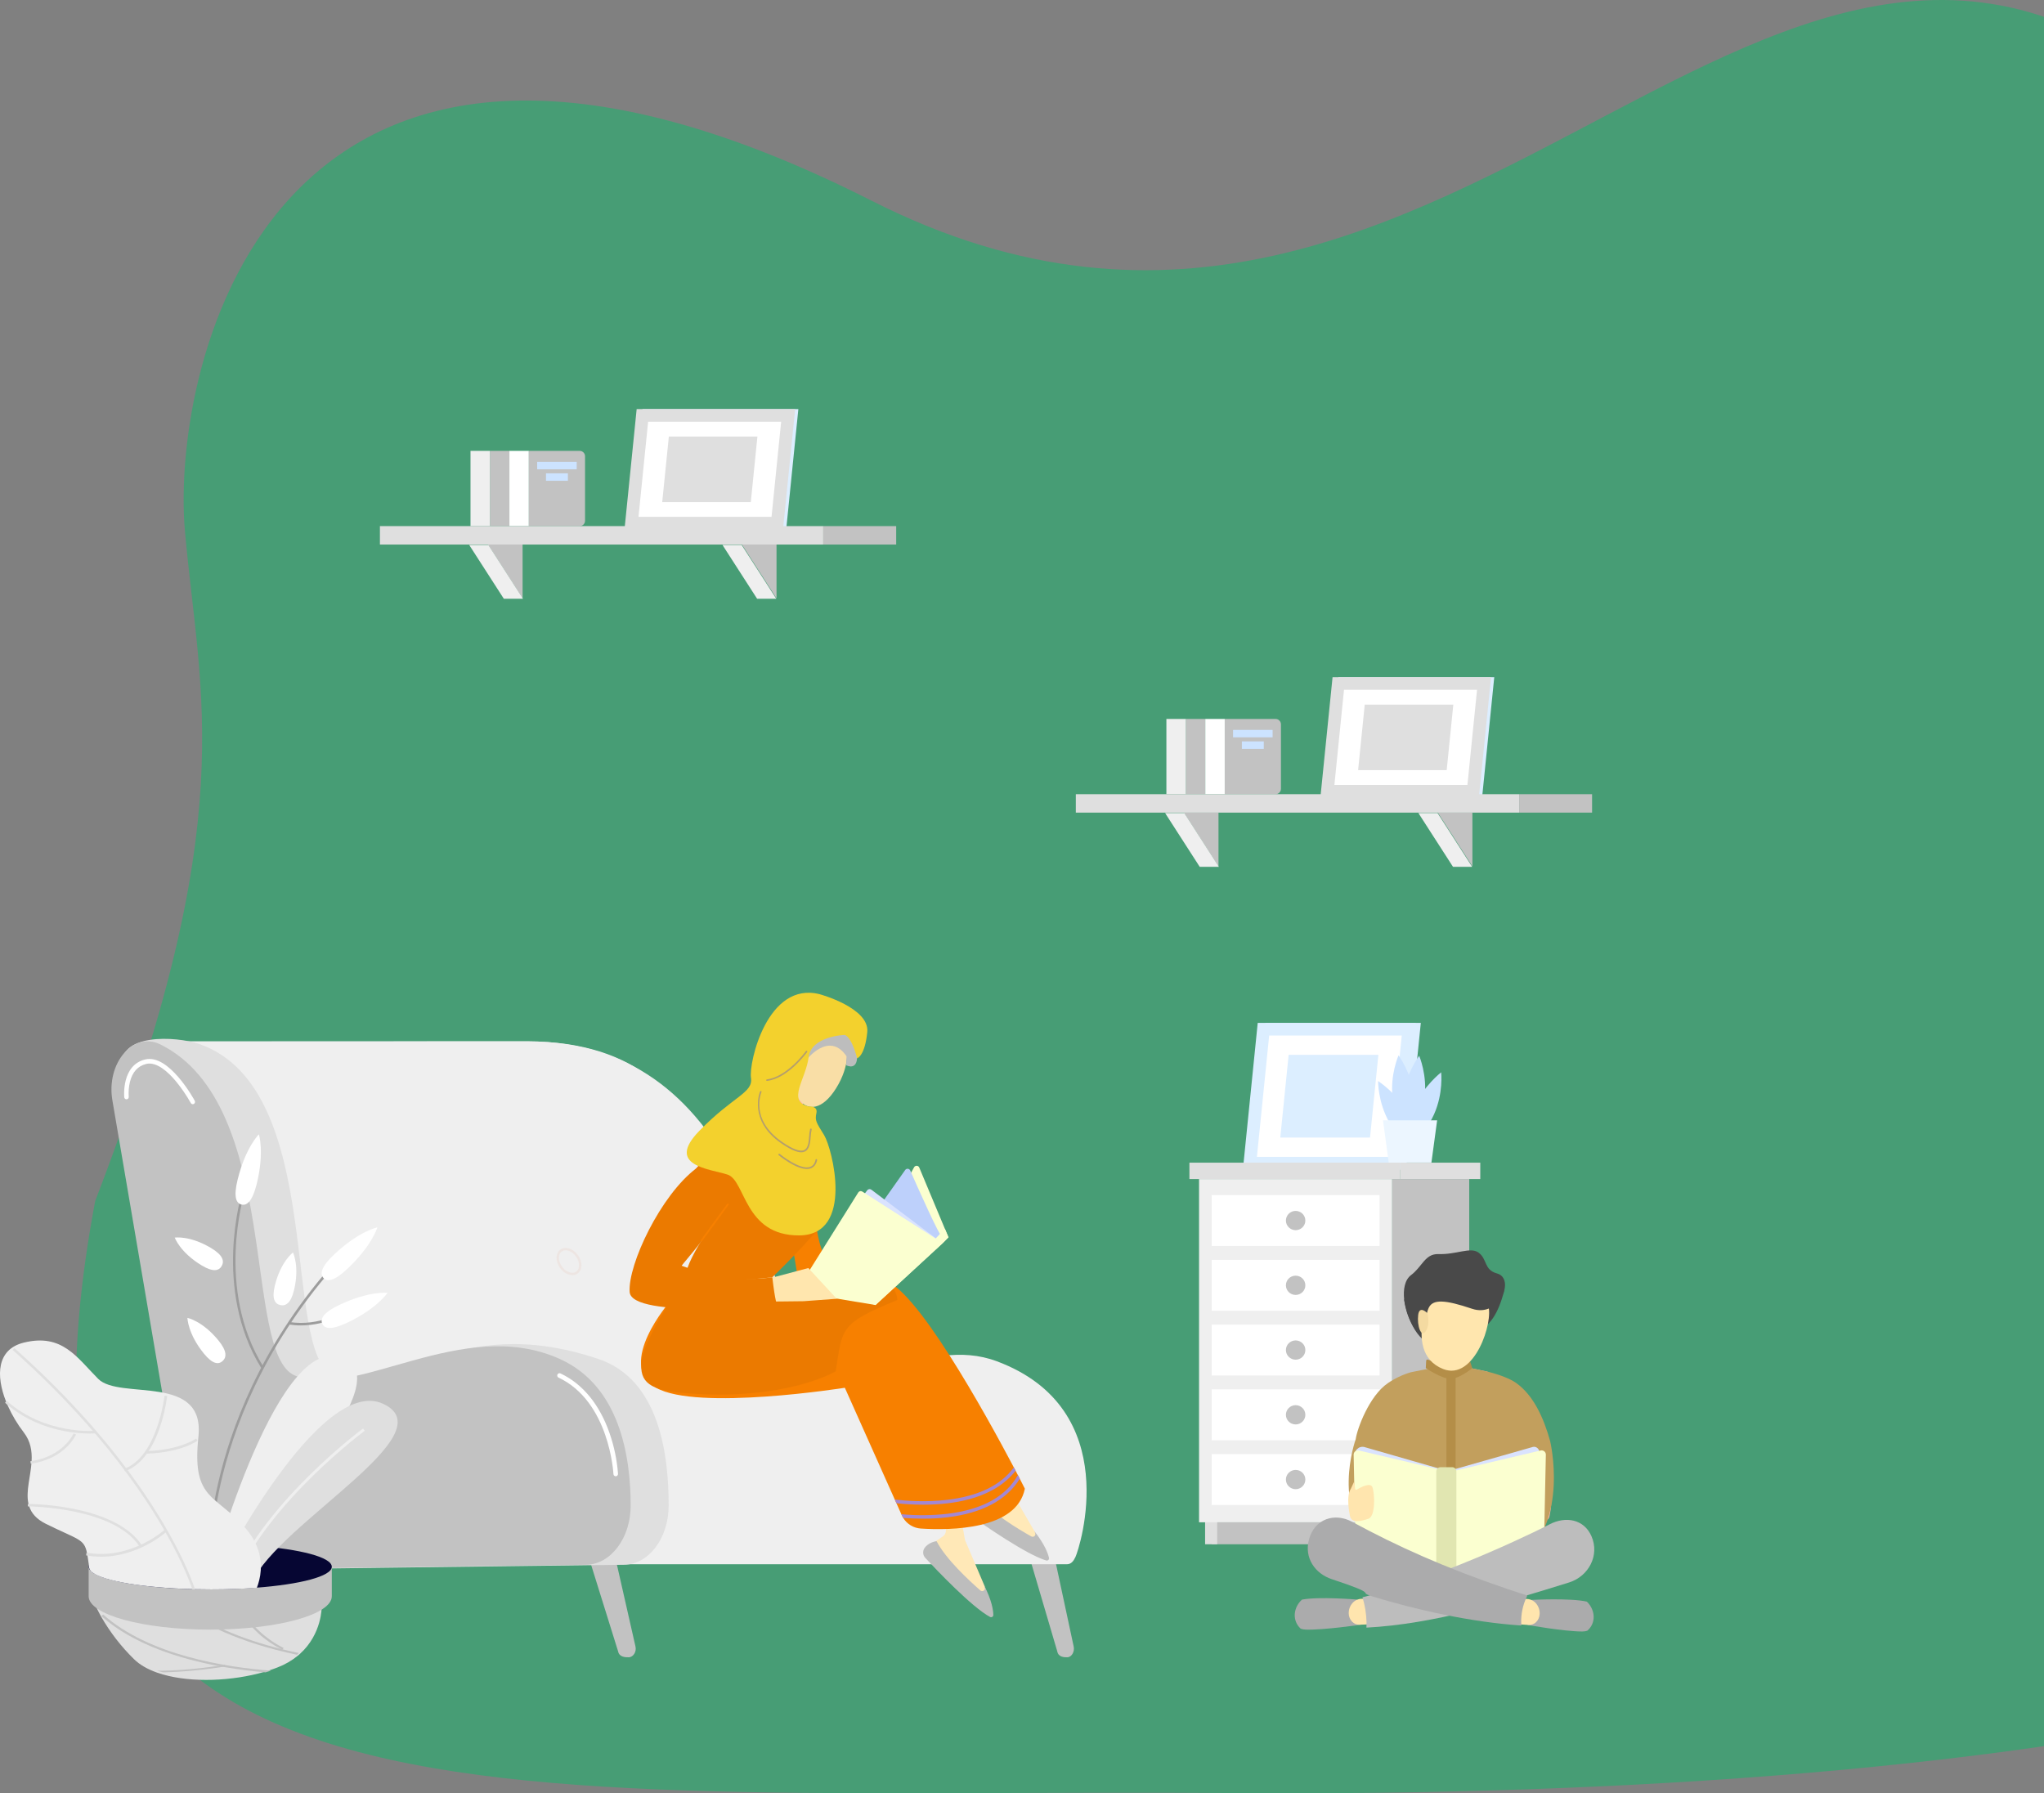 <svg width="807" height="708" viewBox="0 0 807 708" fill="none" xmlns="http://www.w3.org/2000/svg">
<rect x="0" y="0" width="807" height="708" fill="#808080" stroke="none"/>
<path d="M880.172 56.645C949.065 128.414 1112.49 65.238 1109.97 197.564C1107.02 352.507 999.601 418.672 1075.69 527.574C1105.27 664.656 794.221 710.216 488.481 707.918C182.741 705.619 -11.551 735.947 37.578 474.179C95.71 323.268 78.8 275.287 73.017 209.685C67.234 144.082 107.444 -40.703 344.233 79.305C581.022 199.314 705.711 -125.103 880.172 56.645Z" fill="#479D75"/>
<path d="M248.205 654.315C250.048 654.296 251.371 652.11 250.907 650.108L243.304 616.598H233L244.034 651.981C244.475 654.315 247.037 654.327 248.205 654.315Z" fill="#C2C2C2"/>
<path d="M421.358 654.315C423.099 654.296 424.348 652.11 423.913 650.108L416.731 616.598H407L417.423 651.981C417.842 654.315 420.256 654.327 421.358 654.315Z" fill="#C2C2C2"/>
<path d="M83.64 654.315C81.899 654.296 80.65 652.11 81.088 650.108L88.267 616.598H98L87.578 651.981C87.165 654.315 84.745 654.327 83.64 654.315Z" fill="#436E8E"/>
<path d="M57 411.177L66.324 550.475L70.997 564.621C70.997 564.621 211.389 617.591 215.098 617.591H421.172C422.963 617.591 423.857 616.285 424.601 614.733C426.191 611.401 444.215 556.318 393.544 537.439C365.211 526.877 337.981 553.195 306.403 543.071C301.867 541.61 298.718 537.859 296.361 532.489C282.297 500.531 296.042 411.445 208.332 411.136L57 411.177Z" fill="#EFEFEF"/>
<path d="M68.829 411.186L67 550.252L102.329 562.007L212.154 545.761C212.154 545.761 215.915 545.487 319 545.446C304.98 513.537 295.989 411.444 208.547 411.136L68.829 411.186Z" fill="#EFEFEF"/>
<g opacity="0.3">
<path opacity="0.3" d="M225.285 503.408C223.752 503.165 222.193 502.125 221.114 500.633C219.228 498.019 219.276 494.751 221.225 493.342C221.627 493.062 222.081 492.865 222.561 492.763C223.041 492.661 223.536 492.655 224.018 492.747C225.548 492.994 227.107 494.034 228.186 495.526C230.09 498.14 230.024 501.408 228.078 502.817C227.705 503.085 227.282 503.274 226.834 503.374C226.325 503.485 225.798 503.497 225.285 503.408ZM221.793 494.125C220.276 495.222 220.324 497.887 221.901 500.068C222.831 501.357 224.155 502.248 225.434 502.454C225.79 502.525 226.156 502.524 226.511 502.452C226.867 502.379 227.204 502.237 227.503 502.034C229.018 500.937 228.97 498.272 227.396 496.091C226.462 494.802 225.142 493.911 223.86 493.705C223.469 493.636 223.069 493.644 222.682 493.727C222.363 493.8 222.062 493.935 221.796 494.125H221.793Z" fill="#E08B65"/>
</g>
<path d="M48.203 422.402L88.47 603.75C90.059 613.076 96.302 619.667 103.467 619.575L246.425 617.784C256.133 617.664 263.997 607.252 264 594.415C264 574.402 260.399 544.644 236.231 536.531C178.255 517.064 155.264 553.123 131.544 542.983C110.708 534.074 129.319 429.608 78.569 412.154C69.754 409.122 45.545 407.543 48.203 422.402Z" fill="#DFDFDF"/>
<path d="M44.406 434.637L73.258 603.767C74.849 613.083 81.1 619.667 88.273 619.575L231.401 617.786C241.123 617.666 248.994 607.265 249 594.441C249 574.449 244.411 547.17 221.198 536.618C182.712 519.118 140.131 553.193 116.387 543.063C95.522 534.163 111.416 436.265 63.348 412.37C52.613 407.039 41.748 419.809 44.406 434.637Z" fill="#C2C2C2"/>
<path d="M243.099 582.851H243.14C243.258 582.845 243.374 582.817 243.482 582.766C243.589 582.715 243.685 582.643 243.765 582.554C243.845 582.465 243.906 582.362 243.947 582.249C243.987 582.136 244.005 582.016 243.999 581.896C243.595 576.432 242.479 571.047 240.678 565.881C236.748 554.535 230.04 546.357 221.281 542.241C221.174 542.19 221.058 542.161 220.94 542.156C220.821 542.151 220.703 542.17 220.592 542.211C220.481 542.252 220.379 542.315 220.292 542.396C220.204 542.477 220.134 542.575 220.084 542.684C220.034 542.793 220.006 542.91 220.001 543.03C219.996 543.15 220.014 543.27 220.055 543.382C220.095 543.495 220.157 543.599 220.238 543.687C220.318 543.775 220.414 543.847 220.521 543.897C240.637 553.36 242.185 581.696 242.198 581.98C242.209 582.215 242.308 582.437 242.476 582.599C242.644 582.761 242.867 582.851 243.099 582.851Z" fill="white"/>
<path d="M76.11 435.95C76.261 435.949 76.41 435.909 76.542 435.834C76.645 435.775 76.735 435.697 76.808 435.603C76.88 435.509 76.934 435.401 76.966 435.286C76.998 435.171 77.008 435.05 76.994 434.931C76.98 434.812 76.944 434.697 76.887 434.592C76.476 433.832 66.702 416.035 57.338 418.279C47.86 420.543 49.039 433.088 49.054 433.215C49.079 433.455 49.196 433.676 49.38 433.828C49.564 433.98 49.799 434.051 50.034 434.026C50.269 434.001 50.484 433.881 50.633 433.693C50.782 433.505 50.852 433.264 50.827 433.024C50.686 431.041 50.849 429.048 51.31 427.116C52.286 423.236 54.45 420.85 57.745 420.058C61.852 419.071 66.373 423.223 69.434 426.883C71.641 429.565 73.613 432.441 75.326 435.478C75.403 435.621 75.517 435.741 75.655 435.824C75.792 435.907 75.95 435.951 76.11 435.95Z" fill="white"/>
<path d="M38 634.474C38 634.474 38.569 635.823 39.81 638.053C39.848 638.114 39.882 638.177 39.912 638.242C43.444 644.413 47.808 650.063 52.88 655.031C55.148 657.268 58.219 659.012 61.827 660.307L61.9 660.335C62.672 660.607 63.466 660.866 64.282 661.096C75.897 664.442 91.841 663.723 104.361 660.086L106.514 659.418C107.588 659.064 108.626 658.693 109.633 658.297C112.547 657.182 115.264 655.603 117.678 653.618C117.951 653.388 118.215 653.158 118.472 652.925C127.155 645.074 127 634.465 127 634.465L38 634.474Z" fill="#DFDFDF"/>
<path d="M35 618.466V630.224C35 637.502 56.486 643.398 83 643.398C109.514 643.398 131 637.502 131 630.224V618.466C131 614.772 118.625 611.606 101.078 610.298C95.499 609.877 89.399 609.65 83.006 609.65C56.47 609.644 35 613.59 35 618.466Z" fill="#C2C2C2"/>
<path d="M35 618.58C35 619.301 35.451 619.996 36.307 620.662C41.343 624.596 60.329 627.517 83 627.517C89.358 627.517 95.415 627.287 100.956 626.861C118.572 625.55 131 622.33 131 618.577C131 614.823 118.623 611.63 101.074 610.306C95.494 609.88 89.393 609.65 83 609.65C56.472 609.647 35 613.643 35 618.58Z" fill="#060633"/>
<path d="M79.589 499.581C84.225 502.381 86.467 501.699 87.532 499.829C88.598 497.959 88.083 495.605 83.45 492.805C75.008 487.701 69 488.621 69 488.621C69 488.621 71.025 494.401 79.589 499.581Z" fill="white"/>
<path d="M80.519 534.428C84.007 538.688 86.306 538.791 87.888 537.353C89.47 535.916 89.72 533.487 86.249 529.227C79.907 521.468 74 520.319 74 520.319C74 520.319 74.098 526.557 80.519 534.428Z" fill="white"/>
<path d="M82.146 624.539L83.153 624.451C83.153 624.296 81.883 608.649 87.118 585.727C91.963 564.58 103.509 532.736 131 501.132L130.237 500.467C102.597 532.245 90.991 564.274 86.127 585.56C80.85 608.611 82.134 624.381 82.146 624.539Z" fill="#9C9C9C"/>
<path d="M103.177 540.17L104 539.627C84.881 508.804 96.403 471.381 96.519 471.004L95.598 470.69C95.472 471.07 83.803 508.939 103.177 540.17Z" fill="#9C9C9C"/>
<path d="M118.802 523.296C129.111 523.296 136.901 518.226 137 518.167L136.432 517.341C136.333 517.406 126.349 523.89 114.163 521.933L114 522.917C115.587 523.17 117.193 523.297 118.802 523.296Z" fill="#9C9C9C"/>
<path d="M84.102 601.71C104.838 599.388 121.64 589.423 134.047 572.095C134.34 571.655 134.658 571.232 135 570.828C134.97 570.851 134.935 570.868 134.898 570.877L134.581 569.947C134.298 570.04 134.12 570.279 133.222 571.534C120.989 588.62 104.425 598.443 84 600.733L84.102 601.71Z" fill="#2F1A31"/>
<path d="M113.865 590.791L114.814 590.526C111.326 577.239 119.913 557.664 120 557.468L119.106 557.044C117.501 560.828 116.169 564.727 115.12 568.711C113.519 574.835 111.988 583.636 113.865 590.791Z" fill="#2F1A31"/>
<path d="M132.064 495.152C126.732 500.135 126.279 502.921 127.677 504.529C129.074 506.137 131.797 505.955 137.126 500.968C146.835 491.887 149 484.586 149 484.586C149 484.586 141.915 485.927 132.064 495.152Z" fill="white"/>
<path d="M134.05 515.163C127.609 518.211 126.388 520.691 127.241 522.634C128.094 524.578 130.7 525.246 137.141 522.201C148.872 516.65 153 510.448 153 510.448C153 510.448 145.953 509.533 134.05 515.163Z" fill="white"/>
<path d="M116.583 554.508C114.065 559.376 114.869 561.615 116.782 562.606C118.696 563.598 120.995 562.929 123.513 558.084C128.091 549.214 126.845 543.148 126.845 543.148C126.845 543.148 121.233 545.506 116.583 554.508Z" fill="#2F1A31"/>
<path d="M108.487 507.665C107.234 512.855 108.559 514.784 110.655 515.259C112.752 515.733 114.826 514.58 116.079 509.39C118.369 499.94 115.667 494.512 115.667 494.512C115.667 494.512 110.803 498.081 108.487 507.665Z" fill="white"/>
<path d="M100.059 585.222C100.364 590.431 102.223 591.889 104.408 591.778C106.593 591.667 108.269 590.024 107.964 584.816C107.406 575.324 103.186 570.94 103.186 570.94C103.186 570.94 99.494 575.592 100.059 585.222Z" fill="#2F1A31"/>
<path d="M129.699 570.543C126.243 574.574 126.54 576.834 128.176 578.143C129.812 579.452 132.167 579.313 135.622 575.281C141.919 567.937 142 562.007 142 562.007C142 562.007 136.086 563.09 129.699 570.543Z" fill="#2F1A31"/>
<path d="M93.824 465.706C92.111 472.639 93.286 475.092 95.362 475.576C97.439 476.059 99.633 474.388 101.346 467.47C104.468 454.841 102.212 447.861 102.212 447.861C102.212 447.861 96.995 452.893 93.824 465.706Z" fill="white"/>
<path d="M82 625.856C82 625.856 108.104 527.537 134.271 535.687C160.437 543.838 102.316 597.658 95.618 626.524L82 625.856Z" fill="#EFEFEF"/>
<path d="M86 621.448C86 621.448 126.236 542.48 151.347 554.275C176.457 566.069 110.421 601.176 99.582 624.539L86 621.448Z" fill="#DFDFDF"/>
<path d="M93.031 623.546C106.939 592.367 143.631 565.171 144 564.893L143.332 563.992C142.96 564.264 106.033 591.636 92 623.091L93.031 623.546Z" fill="#EFEFEF"/>
<path d="M2.369 553.307C2.599 553.87 2.835 554.434 3.087 555.001C4.764 558.749 6.88 562.286 9.388 565.539C12.116 569.081 12.681 572.932 12.48 576.812C12.48 576.92 12.48 577.028 12.464 577.13C12.103 582.902 10.144 588.719 11.22 593.627C11.299 593.975 11.389 594.319 11.5 594.656C12.362 597.357 14.305 599.753 18.172 601.664C31.125 608.035 33.193 607.532 34.347 613.131C34.418 613.45 34.481 613.819 34.548 614.199C34.727 615.266 34.899 616.527 35.113 618.047C35.07 618.6 35.179 619.154 35.429 619.65C35.678 620.146 36.059 620.564 36.53 620.859C41.028 624.252 56.611 626.88 76.012 627.415L77.081 627.443C79.142 627.494 81.251 627.517 83.392 627.517C89.773 627.517 95.851 627.297 101.412 626.88C102.797 623.293 104.101 617.381 101.53 610.797C100.439 608.072 98.885 605.555 96.936 603.359C85.338 590.006 76.019 592.35 78.198 568.724C78.221 568.461 78.247 568.19 78.274 567.912C78.297 567.692 78.319 567.466 78.341 567.24C81.044 542.015 47.243 552.905 38.779 544.404C30.315 535.902 24.578 526.342 9.372 530.088C-1.313 532.732 -1.651 543.113 2.369 553.307Z" fill="#EFEFEF"/>
<path d="M5 532.998C16.334 543.024 26.995 553.79 36.915 565.227L37.756 566.212C50.515 581.131 59.299 594.36 65.223 604.738C65.398 605.057 65.563 605.344 65.732 605.637C72.136 617.014 75.037 624.826 75.936 627.488L77 627.517C75.79 623.831 69.28 605.835 50.632 580.729C50.429 580.445 50.216 580.165 49.997 579.881C39.424 565.769 25.049 549.466 5.664 532.23L5 532.998Z" fill="#DFDFDF"/>
<path d="M58.035 573.918C71.712 573.421 77.751 568.959 78 568.77L77.399 567.962C77.339 568.006 71.325 572.424 58 572.908L58.035 573.918Z" fill="#DFDFDF"/>
<path d="M49.371 580.866C55.086 578.819 59.775 573.022 62.929 564.105C64.392 559.907 65.42 555.583 66 551.196L64.952 551.089C64.925 551.331 62.14 575.204 49 579.915L49.371 580.866Z" fill="#DFDFDF"/>
<path d="M35.428 565.977C37.018 565.977 37.971 565.892 38 565.889L37.898 564.889C37.701 564.908 18.04 566.686 2.671 553.074L2 553.826C14.384 564.795 29.489 565.977 35.428 565.977Z" fill="#DFDFDF"/>
<path d="M12.146 577.888C19.238 576.911 23.708 573.834 26.211 571.438C28.93 568.818 29.958 566.447 30 566.349L29.044 565.977C29.005 566.066 24.985 575.13 12 576.924L12.146 577.888Z" fill="#DFDFDF"/>
<path d="M39.936 614.613C54.972 614.613 65.876 604.636 66 604.52L65.339 603.695C65.206 603.821 51.701 616.159 34.165 613.01L34 614.083C35.962 614.436 37.947 614.614 39.936 614.613Z" fill="#DFDFDF"/>
<path d="M55.134 610.643L56 610.122C52.974 605.448 45.914 599.169 29.476 595.799C23.398 594.572 17.212 593.893 11 593.769V594.746C11.337 594.746 44.971 594.948 55.134 610.643Z" fill="#DFDFDF"/>
<path d="M104.831 660.271C100.25 659.877 94.933 659.257 89.263 658.297C88.498 658.17 87.727 658.035 86.953 657.896C70.999 654.967 52.717 649.269 40.172 638.179C40.112 638.132 40.054 638.081 40 638.027L40.06 637.979L40.739 637.442C58.897 653.626 89.444 658.28 107 659.599L104.831 660.271Z" fill="#C2C2C2"/>
<path d="M64.451 660.272C64.527 660.272 64.603 660.272 64.682 660.272C72.856 660.036 80.99 659.252 89 657.931L88.781 657.294C88.078 657.405 87.386 657.513 86.705 657.616C76.713 659.114 68.453 659.62 62 659.648L64.451 660.272Z" fill="#C2C2C2"/>
<path d="M71 634.465C79.523 640.795 93.909 648.406 117.215 653.323C117.485 653.097 117.746 652.87 118 652.641C115.789 652.179 113.659 651.696 111.611 651.19C110.585 650.939 109.571 650.677 108.586 650.416C91.254 645.81 79.828 639.719 72.497 634.465H71Z" fill="#C2C2C2"/>
<path d="M95.113 634.465C97.885 639.709 102.905 646.024 111.932 650.636L112 650.672L111.434 651.338C110.52 650.87 109.643 650.386 108.804 649.887C102.427 646.157 97.296 640.812 94 634.465H95.113Z" fill="#C2C2C2"/>
<path d="M408.488 604.674C408.394 604.637 357.745 516.614 350.911 508.332C350.344 507.647 349.613 507.115 348.785 506.784C347.957 506.453 347.058 506.335 346.172 506.439L332.038 508.113L315.436 543.767L343.099 527.776C340.361 546.57 375.898 574.486 388.084 584.685C388.38 584.929 388.622 585.231 388.795 585.572C388.968 585.914 389.068 586.286 389.09 586.668C389.111 587.049 389.052 587.43 388.918 587.788C388.784 588.146 388.576 588.473 388.309 588.747L383.444 593.804C391.432 601.838 400.631 607.001 411.054 609.389L408.488 604.674Z" fill="url(#paint0_linear)"/>
<path d="M386.255 591.058C386.255 591.058 383.149 592.054 382.097 594.799C381.87 595.449 381.864 596.154 382.079 596.808C382.294 597.461 382.719 598.027 383.288 598.418C388.403 602.074 405.271 613.796 413.054 616.095C413.201 616.137 413.357 616.14 413.505 616.104C413.653 616.068 413.79 615.995 413.901 615.891C414.012 615.787 414.094 615.656 414.139 615.511C414.183 615.366 414.189 615.211 414.155 615.064C413.746 613.268 412.465 609.686 408.299 604.438L408.676 605.189C408.779 605.395 408.814 605.628 408.774 605.854C408.734 606.081 408.622 606.288 408.454 606.447C408.286 606.605 408.072 606.706 407.842 606.734C407.612 606.762 407.38 606.716 407.178 606.603C401.973 603.687 391.366 597.301 386.255 591.058Z" fill="url(#paint1_linear)"/>
<path d="M388.764 626.278C388.678 626.225 381.078 608.057 380.988 608C374.032 565.904 357.025 529.851 352.012 520.363C351.596 519.58 350.989 518.912 350.247 518.423C349.504 517.933 348.648 517.636 347.76 517.56L333.576 516.342L310.046 547.926L340.398 537.821C333.883 555.692 362.995 590.161 372.853 602.586C373.09 602.884 373.262 603.228 373.36 603.595C373.458 603.962 373.479 604.346 373.422 604.721C373.364 605.097 373.23 605.457 373.028 605.779C372.825 606.101 372.558 606.379 372.243 606.595L366.449 610.567C372.632 620.043 380.608 626.948 390.306 631.376L388.764 626.278Z" fill="url(#paint2_linear)"/>
<path d="M369.768 608.479C369.768 608.479 366.523 608.829 364.935 611.323C364.576 611.911 364.422 612.6 364.496 613.284C364.57 613.968 364.868 614.608 365.344 615.108C369.612 619.694 383.734 634.58 390.891 638.394C391.027 638.465 391.178 638.499 391.331 638.494C391.483 638.489 391.632 638.445 391.762 638.365C391.892 638.285 391.999 638.174 392.073 638.041C392.146 637.908 392.183 637.758 392.18 637.606C392.152 635.771 391.62 632.001 388.612 626.026L388.825 626.839C388.883 627.061 388.869 627.295 388.783 627.508C388.698 627.721 388.546 627.902 388.35 628.023C388.154 628.145 387.924 628.201 387.694 628.184C387.463 628.166 387.245 628.077 387.069 627.927C382.584 624.004 373.5 615.62 369.768 608.479Z" fill="url(#paint3_linear)"/>
<path d="M404.625 587.76C401.38 604.085 375.112 604.231 363.568 603.492C362.149 603.397 360.774 602.966 359.559 602.232C358.344 601.499 357.324 600.486 356.587 599.28C356.387 598.963 356.212 598.631 356.063 598.288L355.858 597.83L353.927 593.504L353.272 592.041L333.56 547.91C333.56 547.91 275.177 557.171 259.05 547.91C242.922 538.649 264.529 513.824 264.529 513.824C264.529 513.824 333.012 503.933 348.39 505.424C360.708 506.614 389.336 558.633 400.279 579.348L400.975 580.668C401.294 581.278 401.597 581.846 401.875 582.387L402.62 583.812C403.913 586.335 404.625 587.76 404.625 587.76Z" fill="url(#paint4_linear)"/>
<path d="M322.315 484.075C322.315 484.075 323.706 496.667 328.408 499.132C319.749 504.977 315.583 507.95 315.583 507.95L312.719 490.781L322.315 484.075Z" fill="#F78000"/>
<path d="M267.197 509.709C267.197 509.709 254.364 528.649 253.312 537.289C252.261 545.928 256.86 548.917 270.291 550.018C310.251 553.3 329.951 541.411 329.951 541.411C332.684 524.112 331.481 522.646 354.311 513.239C354.188 511.509 353.565 509.851 352.515 508.464C351.465 507.078 350.034 506.022 348.394 505.424C342.579 503.186 267.197 509.709 267.197 509.709Z" fill="#EB7A00"/>
<path d="M301.911 507.199C301.911 507.199 316.851 493.08 324.205 483.726C326.164 481.231 327.494 478.307 328.084 475.198C328.673 472.089 328.505 468.885 327.593 465.854C324.234 454.623 318.267 442.994 317.723 441.187C316.905 438.413 300.127 438.526 300.127 438.526C300.127 438.526 267.152 459.774 254.2 495.757L268.764 500.225C268.764 500.225 277.358 485.895 285.874 476.78C285.874 476.78 271.142 496.078 270.643 503.994L301.911 507.199Z" fill="#EB7A00"/>
<path d="M362.938 460.964C362.857 460.766 362.721 460.595 362.545 460.471C362.37 460.347 362.162 460.275 361.947 460.265C361.732 460.254 361.519 460.305 361.332 460.41C361.145 460.516 360.992 460.673 360.892 460.862L333.56 510.379L345.652 515.253L372.207 490.801L374.461 488.515L362.938 460.964Z" fill="url(#paint5_linear)"/>
<path d="M359.365 462.113C359.285 461.93 359.156 461.771 358.994 461.653C358.831 461.535 358.639 461.463 358.439 461.443C358.238 461.423 358.036 461.457 357.853 461.54C357.67 461.624 357.512 461.754 357.397 461.918L335.598 492.747L372.207 488.795C370.934 488.226 362.099 468.332 359.365 462.113Z" fill="#BDD0FB"/>
<path d="M344.011 469.696C343.77 469.517 343.468 469.44 343.17 469.481C342.872 469.522 342.602 469.678 342.419 469.916L338.09 475.602L370.533 489.705L344.011 469.696Z" fill="url(#paint6_linear)"/>
<path d="M340.439 470.436C340.312 470.356 340.171 470.301 340.023 470.276C339.875 470.25 339.723 470.254 339.577 470.287C339.43 470.32 339.292 470.381 339.17 470.467C339.047 470.553 338.943 470.663 338.863 470.789L315.166 508.621C315.068 508.778 315.01 508.956 314.998 509.14C314.986 509.325 315.02 509.509 315.097 509.677C315.174 509.845 315.291 509.992 315.439 510.105C315.586 510.217 315.759 510.292 315.943 510.322L345.652 515.233L372.206 490.781L340.439 470.436Z" fill="url(#paint7_linear)"/>
<path d="M369.407 488.99L373.037 485.095L374.461 488.494L372.207 490.781L369.407 488.99Z" fill="url(#paint8_linear)"/>
<path d="M330.36 512.772L319.135 500.631L306.171 504.096C306.171 504.096 291.054 506.423 282.404 504.096L273.753 501.772L254.2 495.757L251.131 504.368C250.753 505.432 250.734 506.589 251.079 507.664C251.423 508.74 252.111 509.674 253.038 510.326C254.732 511.521 256.721 512.833 257.977 513.381C260.551 514.498 317.285 513.734 317.285 513.734L330.36 512.772Z" fill="url(#paint9_linear)"/>
<path d="M402.619 583.824C397.492 592.192 387.773 597.411 374.113 599.048C370.905 599.421 367.678 599.605 364.448 599.596C361.509 599.596 358.829 599.458 356.603 599.279C356.403 598.963 356.228 598.631 356.079 598.288L355.875 597.829C361.897 598.394 367.962 598.342 373.974 597.675C387.765 596.018 397.12 590.884 401.875 582.399L402.619 583.824Z" fill="#A388D2"/>
<path d="M400.974 580.681C395.54 587.663 386.427 592.054 374.113 593.528C370.905 593.899 367.678 594.083 364.448 594.076C360.938 594.073 357.432 593.881 353.943 593.504L353.288 592.041C357.462 592.533 365.495 593.171 373.974 592.151C386.357 590.664 395.172 586.371 400.279 579.36L400.974 580.681Z" fill="#A388D2"/>
<path d="M274.956 461.232C274.956 461.232 287.466 447.474 293.727 455.838C299.988 464.201 269.067 499.705 269.067 499.705C269.067 499.705 287.371 507.073 304.923 504.266C306.024 513.832 306.801 515.233 306.801 515.233C306.801 515.233 249.29 520.887 248.594 510.07C247.898 499.254 260.821 471.821 274.956 461.232Z" fill="#EB7A00"/>
<path d="M311.634 418.546L300.372 439.326C301.117 443.863 312.649 443.993 314.408 441.284C314.581 441.002 314.7 440.691 314.76 440.366L321.496 426.483C321.783 425.126 318.046 420.565 316.815 419.915L312.338 417.551C310.615 416.641 317.805 416.552 311.634 418.546Z" fill="url(#paint10_linear)"/>
<path d="M334.419 413.668C334.419 413.668 335.692 420.691 330.131 429.619C324.569 438.547 319.037 438.148 316.217 434.956C313.398 431.763 310.038 426.471 311.569 417.567C313.099 408.664 332.5 404.716 334.419 413.668Z" fill="url(#paint11_linear)"/>
<path d="M318.304 418.534C318.304 418.534 327.307 406.8 334.219 417.031L334.1 420.565C334.1 420.565 339.268 423.408 338.29 415.167C337.312 406.926 333.789 398.083 323.628 400.894C313.467 403.705 307.513 406.901 306.363 413.891C305.213 420.882 310.983 419.757 310.983 419.757C310.983 419.757 313.185 414.919 315.845 414.59C318.505 414.261 317.543 418.087 317.543 418.087L318.304 418.534Z" fill="url(#paint12_linear)"/>
<path d="M316.234 418.221C316.234 418.221 320.899 412.214 316.643 410.967C312.387 409.72 312.551 416.853 312.833 419.497L316.234 418.221Z" fill="url(#paint13_linear)"/>
<path d="M333.56 408.607C333.56 408.607 320.277 408.944 319.237 417.474C318.198 426.004 310.533 434.696 319.237 436.849C319.237 436.849 322.982 436.467 322.331 439.46C321.68 442.454 322.278 443.14 325.4 448.205C328.523 453.271 337.46 487.605 315.579 487.755C293.698 487.905 294.414 466.041 287.228 463.738C280.043 461.435 262.651 460.285 276.102 446.479C289.553 432.673 297.43 431.52 296.501 425.537C295.572 419.554 302.996 387.181 323.706 392.551C323.706 392.551 343.349 397.921 342.411 407.47C341.474 417.019 338.409 417.827 338.409 417.827C338.409 417.827 336.461 409.716 333.56 408.607Z" fill="#F3D12D"/>
<g opacity="0.7">
<g style="mix-blend-mode:soft-light" opacity="0.7">
<path style="mix-blend-mode:soft-light" opacity="0.7" d="M316.377 454.948C314.507 454.948 311.875 453.754 308.381 451.341C295.331 442.324 300.029 431.032 300.078 430.935C300.11 430.859 300.171 430.799 300.248 430.768C300.325 430.737 300.41 430.737 300.487 430.768C300.562 430.801 300.622 430.862 300.654 430.937C300.686 431.013 300.688 431.098 300.659 431.174C300.467 431.617 296.129 442.092 308.733 450.805C312.952 453.721 315.902 454.818 317.506 454.054C319.11 453.291 319.282 450.805 319.454 448.604C319.492 447.669 319.619 446.74 319.835 445.829C319.843 445.785 319.861 445.744 319.886 445.707C319.912 445.67 319.945 445.639 319.983 445.616C320.022 445.592 320.065 445.577 320.109 445.571C320.154 445.565 320.2 445.569 320.243 445.581C320.286 445.594 320.326 445.615 320.361 445.644C320.395 445.673 320.423 445.708 320.443 445.749C320.463 445.789 320.474 445.833 320.475 445.877C320.477 445.922 320.469 445.967 320.453 446.008C320.254 446.878 320.134 447.765 320.097 448.656C319.908 451.032 319.687 453.73 317.781 454.631C317.343 454.84 316.863 454.948 316.377 454.948Z" fill="url(#paint14_linear)"/>
</g>
<g style="mix-blend-mode:soft-light" opacity="0.7">
<path style="mix-blend-mode:soft-light" opacity="0.7" d="M302.844 426.775C302.759 426.781 302.676 426.753 302.612 426.697C302.549 426.641 302.51 426.563 302.504 426.479C302.499 426.395 302.527 426.312 302.583 426.249C302.639 426.186 302.719 426.147 302.803 426.142C310.91 425.098 318.104 415.082 318.177 414.98C318.228 414.912 318.303 414.865 318.387 414.851C318.471 414.836 318.557 414.855 318.628 414.903C318.69 414.954 318.73 415.027 318.742 415.106C318.753 415.186 318.734 415.267 318.689 415.333C318.386 415.74 311.258 425.679 302.869 426.759L302.844 426.775Z" fill="url(#paint15_linear)"/>
</g>
<g style="mix-blend-mode:soft-light" opacity="0.7">
<path style="mix-blend-mode:soft-light" opacity="0.7" d="M318.574 461.54C314.073 461.54 307.73 456.329 307.431 456.081C307.399 456.055 307.371 456.022 307.352 455.986C307.332 455.949 307.32 455.908 307.316 455.866C307.312 455.825 307.317 455.783 307.329 455.743C307.342 455.703 307.363 455.666 307.39 455.634C307.417 455.602 307.45 455.575 307.487 455.556C307.524 455.536 307.564 455.523 307.606 455.519C307.648 455.515 307.69 455.519 307.73 455.531C307.771 455.543 307.808 455.563 307.841 455.59C307.922 455.655 315.783 462.089 319.835 460.708C320.952 460.326 321.66 459.388 321.999 457.84C322.023 457.763 322.075 457.697 322.145 457.656C322.214 457.615 322.297 457.601 322.377 457.618C322.456 457.635 322.527 457.681 322.573 457.747C322.62 457.813 322.64 457.894 322.63 457.974C322.245 459.737 321.373 460.858 320.043 461.313C319.57 461.468 319.073 461.545 318.574 461.54Z" fill="url(#paint16_linear)"/>
</g>
</g>
<path d="M276.998 490.07C276.926 490.071 276.855 490.048 276.797 490.005C276.76 489.979 276.729 489.946 276.705 489.907C276.681 489.869 276.665 489.826 276.658 489.782C276.65 489.737 276.652 489.692 276.663 489.648C276.673 489.604 276.693 489.562 276.72 489.526L287.085 475.31C287.112 475.273 287.146 475.242 287.185 475.218C287.224 475.194 287.267 475.178 287.312 475.171C287.358 475.164 287.404 475.166 287.448 475.176C287.493 475.187 287.535 475.206 287.572 475.233C287.609 475.259 287.641 475.293 287.665 475.332C287.688 475.37 287.705 475.413 287.712 475.458C287.719 475.503 287.717 475.549 287.707 475.593C287.696 475.637 287.677 475.679 287.65 475.716L277.28 489.932C277.248 489.976 277.205 490.012 277.156 490.036C277.107 490.06 277.053 490.072 276.998 490.07Z" fill="#F78000"/>
<path fill-rule="evenodd" clip-rule="evenodd" d="M558.193 406.335L552.846 459.237H496.521L501.869 406.335H558.193Z" fill="#DCEEFF"/>
<path fill-rule="evenodd" clip-rule="evenodd" d="M558.193 406.335L552.846 459.237H496.521L501.869 406.335H558.193Z" stroke="#DCEEFF" stroke-width="5"/>
<path fill-rule="evenodd" clip-rule="evenodd" d="M556.2 406.335L550.853 459.237H493.482L498.828 406.335H556.2Z" fill="white"/>
<path fill-rule="evenodd" clip-rule="evenodd" d="M556.2 406.335L550.853 459.237H493.482L498.828 406.335H556.2Z" stroke="#DCEEFF" stroke-width="5"/>
<path fill-rule="evenodd" clip-rule="evenodd" d="M544.207 416.451L540.905 449.12H505.476L508.778 416.451H544.207Z" fill="#DCEEFF"/>
<path fill-rule="evenodd" clip-rule="evenodd" d="M478.394 609.696H578.108V600.9H478.394V609.696Z" fill="#C2C2C2"/>
<path fill-rule="evenodd" clip-rule="evenodd" d="M475.788 609.696H480.562V531.841H475.788V609.696Z" fill="#DFDFDF"/>
<path fill-rule="evenodd" clip-rule="evenodd" d="M542.291 609.696H547.122V531.841H542.291V609.696Z" fill="#DCEEFF"/>
<path fill-rule="evenodd" clip-rule="evenodd" d="M542.291 603.896H547.123V600.9H542.291V603.896Z" fill="#CCE3FF"/>
<path fill-rule="evenodd" clip-rule="evenodd" d="M558.265 432.48C559.305 441.429 555.924 449.075 555.924 449.075C555.924 449.075 550.857 442.212 549.817 433.264C548.777 424.315 552.159 416.669 552.159 416.669C552.159 416.669 557.226 423.531 558.265 432.48Z" fill="#CCE3FF"/>
<path fill-rule="evenodd" clip-rule="evenodd" d="M556.072 439.66C560.593 447.698 560.463 455.919 560.463 455.919C560.463 455.919 553.004 451.106 548.482 443.068C543.961 435.029 544.091 426.809 544.091 426.809C544.091 426.809 551.55 431.622 556.072 439.66Z" fill="#CCE3FF"/>
<path fill-rule="evenodd" clip-rule="evenodd" d="M562.436 433.44C561.28 442.377 556.124 449.187 556.124 449.187C556.124 449.187 552.842 441.506 553.998 432.568C555.155 423.631 560.311 416.823 560.311 416.823C560.311 416.823 563.592 424.503 562.436 433.44Z" fill="#CCE3FF"/>
<path fill-rule="evenodd" clip-rule="evenodd" d="M566.201 439.9C562.478 448.259 555.514 453.632 555.514 453.632C555.514 453.632 554.586 445.453 558.308 437.093C562.031 428.734 568.995 423.361 568.995 423.361C568.995 423.361 569.923 431.54 566.201 439.9Z" fill="#CCE3FF"/>
<path fill-rule="evenodd" clip-rule="evenodd" d="M546.03 442.325H567.4L565.144 459.002H548.286L546.03 442.325Z" fill="#ECF6FF"/>
<path fill-rule="evenodd" clip-rule="evenodd" d="M473.4 601.016H549.665V465.508H473.4V601.016Z" fill="#EFEFEF"/>
<path fill-rule="evenodd" clip-rule="evenodd" d="M478.394 594.195H544.672V574.104H478.394V594.195Z" fill="white"/>
<path fill-rule="evenodd" clip-rule="evenodd" d="M478.394 568.63H544.672V548.538H478.394V568.63Z" fill="white"/>
<path fill-rule="evenodd" clip-rule="evenodd" d="M478.394 543.064H544.672V522.972H478.394V543.064Z" fill="white"/>
<path fill-rule="evenodd" clip-rule="evenodd" d="M478.394 517.498H544.672V497.407H478.394V517.498Z" fill="white"/>
<path fill-rule="evenodd" clip-rule="evenodd" d="M478.394 491.933H544.672V471.841H478.394V491.933Z" fill="white"/>
<path fill-rule="evenodd" clip-rule="evenodd" d="M549.666 601.016H580.07V465.508H549.666V601.016Z" fill="#C2C2C2"/>
<path fill-rule="evenodd" clip-rule="evenodd" d="M469.599 465.507H552.844V459.035H469.599V465.507Z" fill="#DFDFDF"/>
<path fill-rule="evenodd" clip-rule="evenodd" d="M552.769 465.507H584.436V459.035H552.769V465.507Z" fill="#DFDFDF"/>
<path fill-rule="evenodd" clip-rule="evenodd" d="M507.694 481.887C507.694 483.987 509.413 485.689 511.533 485.689C513.653 485.689 515.372 483.987 515.372 481.887C515.372 479.786 513.653 478.084 511.533 478.084C509.413 478.084 507.694 479.786 507.694 481.887Z" fill="#C2C2C2"/>
<path fill-rule="evenodd" clip-rule="evenodd" d="M507.694 507.452C507.694 509.553 509.413 511.255 511.533 511.255C513.653 511.255 515.372 509.553 515.372 507.452C515.372 505.352 513.653 503.65 511.533 503.65C509.413 503.65 507.694 505.352 507.694 507.452Z" fill="#C2C2C2"/>
<path fill-rule="evenodd" clip-rule="evenodd" d="M507.694 533.018C507.694 535.118 509.413 536.82 511.533 536.82C513.653 536.82 515.372 535.118 515.372 533.018C515.372 530.918 513.653 529.215 511.533 529.215C509.413 529.215 507.694 530.918 507.694 533.018Z" fill="#C2C2C2"/>
<path fill-rule="evenodd" clip-rule="evenodd" d="M507.694 558.584C507.694 560.684 509.413 562.386 511.533 562.386C513.653 562.386 515.372 560.684 515.372 558.584C515.372 556.483 513.653 554.781 511.533 554.781C509.413 554.781 507.694 556.483 507.694 558.584Z" fill="#C2C2C2"/>
<path fill-rule="evenodd" clip-rule="evenodd" d="M507.694 584.149C507.694 586.25 509.413 587.952 511.533 587.952C513.653 587.952 515.372 586.25 515.372 584.149C515.372 582.049 513.653 580.347 511.533 580.347C509.413 580.347 507.694 582.049 507.694 584.149Z" fill="#C2C2C2"/>
<path d="M602.935 587.121C603.705 585.119 607.804 587.335 609.196 588.162C609.246 588.191 609.303 588.208 609.362 588.21C609.42 588.212 609.479 588.2 609.531 588.174C609.584 588.149 609.63 588.111 609.664 588.064C609.699 588.017 609.721 587.963 609.73 587.905L610.109 584.933L611.413 587.763C613.506 590.826 611.811 598.358 611.811 598.358C611.305 601.647 607.401 600.606 604.498 599.628C601.595 598.651 602.006 589.54 602.935 587.121Z" fill="url(#paint17_linear)"/>
<path d="M626.497 632.344C619.934 630.848 604.765 631.656 604.765 631.656L604.151 633.314L603.126 641.554C603.126 641.554 617.573 644.139 624.695 644.135C625.371 644.136 626.043 644.036 626.689 643.838C626.904 643.644 627.115 643.442 627.319 643.224C630.341 639.951 629.472 635.139 626.497 632.344Z" fill="#ABABAC"/>
<path d="M600.391 631.188L602.959 631.299C603.655 631.339 604.335 631.525 604.953 631.844C605.572 632.163 606.115 632.609 606.548 633.152C607.491 634.318 607.963 635.791 607.872 637.284C607.821 638.468 607.326 639.59 606.484 640.43C606.092 640.82 605.622 641.122 605.103 641.317C604.585 641.512 604.031 641.596 603.478 641.562L599.546 641.285L600.391 631.188Z" fill="url(#paint18_linear)"/>
<path d="M557.637 542.401C557.637 542.401 560.281 552.969 573.108 552.735C586.176 552.498 587.344 541.566 587.344 541.566L578.807 539.753L578.093 530.314L565.253 531.256L565.014 540.224L557.637 542.401Z" fill="url(#paint19_linear)"/>
<path d="M612.023 568.99C609.542 559.974 605.479 550.875 598.565 545.991C596.304 544.408 592.436 542.852 587.695 541.637C587.579 541.605 587.464 541.574 587.348 541.55C587.053 541.479 586.754 541.419 586.451 541.372L578.811 539.737L572.853 542.646L565.018 540.208C565.018 540.208 557.21 541.708 556.991 541.791C553.765 542.744 550.711 544.195 547.939 546.09C540.555 551.132 535.782 564.177 535.247 568.254C535.219 568.321 524.816 597.044 544.49 613.089L544.363 618.234L574.209 633.108L600.363 619.825L600.475 615.329C619.595 600.618 612.023 568.99 612.023 568.99Z" fill="#C29F5D"/>
<path d="M574.691 543.224H571.075V589.868H574.691V543.224Z" fill="#B48E48"/>
<path d="M580.37 537.319C580.349 537.256 580.316 537.197 580.272 537.147C580.228 537.097 580.175 537.056 580.115 537.026C580.052 536.999 579.984 536.984 579.915 536.984C579.846 536.984 579.779 536.999 579.716 537.026L573.431 539.401C573.377 539.423 573.328 539.456 573.288 539.498C573.248 539.541 573.218 539.591 573.2 539.646L572.678 541.273L572.506 539.722C572.497 539.647 572.467 539.576 572.419 539.518C572.371 539.46 572.307 539.417 572.235 539.393L563.706 536.789C563.635 536.768 563.56 536.763 563.487 536.775C563.414 536.787 563.344 536.815 563.284 536.857C563.223 536.899 563.173 536.955 563.137 537.019C563.101 537.083 563.08 537.155 563.076 537.228L562.92 540.137C562.92 540.137 568.985 544.249 572.49 544.384C575.995 544.519 581.263 540.185 581.263 540.185L580.37 537.319Z" fill="#B48E48"/>
<path d="M562.083 507.342C561.963 507.568 554.387 513.105 554.387 513.105C554.387 513.105 556.058 524.978 562.853 529.68C570.325 534.826 580.876 525.43 580.876 525.43C580.876 525.43 589.274 527.409 593.74 510.061C594.765 506.079 588.851 505.743 581.714 506.499C572.51 507.421 562.083 507.342 562.083 507.342Z" fill="#494949"/>
<path d="M567.055 505.359C567.055 505.359 552.338 533.65 569.795 540.513C582.108 545.354 589.828 521.725 587.523 515.325C583.963 505.43 581.618 506.618 581.618 506.618L567.055 505.359Z" fill="url(#paint20_linear)"/>
<path d="M591.064 502.783C598.333 504.761 592.121 520.415 581.179 516.714C570.237 513.014 565.931 513.069 564.228 516.049C562.526 519.03 562.155 529.629 558.454 524.393C554.395 518.65 552.134 507.128 557.111 503.416C561.553 500.095 562.593 494.95 567.925 495.128C575.002 495.365 580.473 492.251 583.671 494.495C587.34 497.075 585.717 501.322 591.064 502.783Z" fill="#494949"/>
<path d="M563.554 518.484C563.554 518.484 560.416 515.131 559.914 519.172C559.411 523.213 561.022 528.414 562.912 525.564C564.802 522.715 563.554 518.484 563.554 518.484Z" fill="url(#paint21_linear)"/>
<path d="M606.771 571.551C606.541 571.393 606.279 571.287 606.004 571.24C605.729 571.193 605.446 571.206 605.176 571.278L571.681 580.812L538.585 571.286C537.893 571.14 537.172 571.235 536.543 571.555C536.12 571.872 535.311 572.37 535.311 572.897V574.606L571.498 586.769L607.684 576.581V572.889C607.664 572.362 607.202 571.868 606.771 571.551Z" fill="url(#paint22_linear)"/>
<path d="M571.035 580.812L536.519 572.667C536.268 572.608 536.007 572.606 535.756 572.663C535.504 572.719 535.269 572.832 535.068 572.992C534.867 573.153 534.706 573.357 534.597 573.588C534.488 573.82 534.433 574.074 534.438 574.329L535.235 612.476C535.243 612.855 535.38 613.222 535.625 613.514C535.87 613.806 536.208 614.006 536.583 614.083L571.928 621.274L571.035 580.812Z" fill="url(#paint23_linear)"/>
<path d="M573.731 580.812L608.246 572.667C608.497 572.607 608.758 572.605 609.01 572.661C609.262 572.717 609.497 572.83 609.698 572.99C609.899 573.151 610.059 573.355 610.168 573.587C610.277 573.82 610.33 574.073 610.324 574.329L609.527 612.476C609.518 612.855 609.38 613.221 609.136 613.513C608.891 613.805 608.553 614.006 608.179 614.083L572.833 621.274L573.731 580.812Z" fill="url(#paint24_linear)"/>
<path d="M573.32 579.269H568.75C567.819 579.269 567.063 580.018 567.063 580.943V619.643C567.063 620.568 567.819 621.318 568.75 621.318H573.32C574.251 621.318 575.007 620.568 575.007 619.643V580.943C575.007 580.018 574.251 579.269 573.32 579.269Z" fill="#E1E6B1"/>
<path d="M541.83 587.121C541.061 585.119 536.966 587.335 535.57 588.162C535.519 588.19 535.461 588.205 535.403 588.205C535.344 588.205 535.286 588.19 535.235 588.162C535.182 588.137 535.136 588.099 535.102 588.052C535.067 588.005 535.044 587.951 535.036 587.893L534.657 584.921L533.353 587.751C531.264 590.814 532.954 598.346 532.954 598.346C533.461 601.635 537.368 600.594 540.271 599.616C543.174 598.639 542.76 589.54 541.83 587.121Z" fill="url(#paint25_linear)"/>
<path d="M514.041 631.553C520.641 630.258 535.781 631.525 535.781 631.525L536.356 633.199L537.153 641.471C537.153 641.471 522.65 643.612 515.533 643.391C514.854 643.372 514.182 643.252 513.539 643.034C513.328 642.833 513.14 642.639 512.925 642.405C510.006 639.037 510.999 634.256 514.041 631.553Z" fill="#ABABAC"/>
<path d="M540.152 631.192L537.58 631.224C536.881 631.239 536.193 631.402 535.563 631.702C534.933 632.003 534.376 632.433 533.927 632.966C532.955 634.105 532.446 635.562 532.5 637.054C532.523 638.24 532.989 639.376 533.808 640.24C534.188 640.642 534.65 640.96 535.164 641.171C535.678 641.382 536.231 641.481 536.786 641.463L540.722 641.309L540.152 631.192Z" fill="url(#paint26_linear)"/>
<path d="M628.332 606.503C625.357 599.703 618.08 598.587 611.883 601.781C611.775 601.92 572.534 621.883 537.931 630.63C538.903 633.813 539.439 637.11 539.526 640.434C539.544 641.168 539.532 641.892 539.49 642.607C566.027 641.253 594.829 632.471 619.575 624.749C627.263 622.279 631.633 614.039 628.332 606.503Z" fill="#BDBDBD"/>
<path d="M600.598 640.949C600.465 637.284 601.231 633.643 602.831 630.338C602.875 630.187 602.931 630.045 602.979 629.894C600.985 629.289 598.449 628.465 595.096 627.334C570.525 618.986 551.779 610.56 533.887 600.859C526.937 597.091 519.034 599.616 516.809 607.778C514.815 615.064 519.201 621.286 525.805 623.475C545.611 630.013 535.299 628.196 541.755 630.262C559.124 635.594 580.741 640.45 600.626 641.776C600.622 641.503 600.606 641.226 600.598 640.949Z" fill="#ABABAC"/>
<path fill-rule="evenodd" clip-rule="evenodd" d="M587.189 269.839L582.886 312.397H526.386L530.689 269.839H587.189Z" fill="#DCEEFF"/>
<path fill-rule="evenodd" clip-rule="evenodd" d="M587.189 269.839L582.886 312.397H526.386L530.689 269.839H587.189Z" stroke="#DCEEFF" stroke-width="5"/>
<path fill-rule="evenodd" clip-rule="evenodd" d="M585.925 269.839L581.622 312.397H524.071L528.374 269.839H585.925Z" fill="white"/>
<path fill-rule="evenodd" clip-rule="evenodd" d="M585.925 269.839L581.622 312.397H524.071L528.374 269.839H585.925Z" stroke="#DFDFDF" stroke-width="5"/>
<path fill-rule="evenodd" clip-rule="evenodd" d="M573.791 278.188L571.176 304.049H536.205L538.82 278.188H573.791Z" fill="#DFDFDF"/>
<path fill-rule="evenodd" clip-rule="evenodd" d="M468.188 313.552H475.867V283.85H468.188V313.552Z" fill="#C2C2C2"/>
<path fill-rule="evenodd" clip-rule="evenodd" d="M460.51 313.552H468.188V283.85H460.51V313.552Z" fill="#EFEFEF"/>
<path fill-rule="evenodd" clip-rule="evenodd" d="M475.867 313.552H483.545V283.85H475.867V313.552Z" fill="white"/>
<path fill-rule="evenodd" clip-rule="evenodd" d="M503.61 313.552H483.545V283.85H503.61C504.782 283.85 505.732 284.791 505.732 285.951V311.452C505.732 312.612 504.782 313.552 503.61 313.552Z" fill="#C2C2C2"/>
<path fill-rule="evenodd" clip-rule="evenodd" d="M486.833 291.119H502.444V288.177H486.833V291.119Z" fill="#CCE3FF"/>
<path fill-rule="evenodd" clip-rule="evenodd" d="M490.312 295.656H498.966V292.715H490.312V295.656Z" fill="#CCE3FF"/>
<path fill-rule="evenodd" clip-rule="evenodd" d="M424.749 320.834H599.781V313.552H424.749V320.834Z" fill="#DFDFDF"/>
<path fill-rule="evenodd" clip-rule="evenodd" d="M599.781 320.834H628.576V313.552H599.781V320.834Z" fill="#C2C2C2"/>
<path fill-rule="evenodd" clip-rule="evenodd" d="M467.409 320.834L481.078 342.07V320.834H467.409Z" fill="#C2C2C2"/>
<path fill-rule="evenodd" clip-rule="evenodd" d="M460 321L473.669 342.237H481.233L467.564 321H460Z" fill="#EFEFEF"/>
<path fill-rule="evenodd" clip-rule="evenodd" d="M567.66 320.834L581.329 342.07V320.834H567.66Z" fill="#C2C2C2"/>
<path fill-rule="evenodd" clip-rule="evenodd" d="M560 321L573.669 342.237H581.233L567.564 321H560Z" fill="#EFEFEF"/>
<path fill-rule="evenodd" clip-rule="evenodd" d="M312.44 164L308.137 206.558H251.637L255.94 164H312.44Z" fill="#DCEEFF"/>
<path fill-rule="evenodd" clip-rule="evenodd" d="M312.44 164L308.137 206.558H251.637L255.94 164H312.44Z" stroke="#DCEEFF" stroke-width="5"/>
<path fill-rule="evenodd" clip-rule="evenodd" d="M311.176 164L306.872 206.558H249.321L253.625 164H311.176Z" fill="white"/>
<path fill-rule="evenodd" clip-rule="evenodd" d="M311.176 164L306.872 206.558H249.321L253.625 164H311.176Z" stroke="#DFDFDF" stroke-width="5"/>
<path fill-rule="evenodd" clip-rule="evenodd" d="M299.042 172.349L296.427 198.21H261.456L264.071 172.349H299.042Z" fill="#DFDFDF"/>
<path fill-rule="evenodd" clip-rule="evenodd" d="M193.439 207.713H201.118V178.011H193.439V207.713Z" fill="#C2C2C2"/>
<path fill-rule="evenodd" clip-rule="evenodd" d="M185.761 207.713H193.439V178.011H185.761V207.713Z" fill="#EFEFEF"/>
<path fill-rule="evenodd" clip-rule="evenodd" d="M201.118 207.713H208.796V178.011H201.118V207.713Z" fill="white"/>
<path fill-rule="evenodd" clip-rule="evenodd" d="M228.861 207.713H208.796V178.011H228.861C230.033 178.011 230.983 178.952 230.983 180.112V205.613C230.983 206.773 230.033 207.713 228.861 207.713Z" fill="#C2C2C2"/>
<path fill-rule="evenodd" clip-rule="evenodd" d="M212.084 185.28H227.695V182.338H212.084V185.28Z" fill="#CCE3FF"/>
<path fill-rule="evenodd" clip-rule="evenodd" d="M215.562 189.817H224.216V186.876H215.562V189.817Z" fill="#CCE3FF"/>
<path fill-rule="evenodd" clip-rule="evenodd" d="M150 214.995H325.032V207.713H150V214.995Z" fill="#DFDFDF"/>
<path fill-rule="evenodd" clip-rule="evenodd" d="M325.032 214.995H353.827V207.713H325.032V214.995Z" fill="#C2C2C2"/>
<path fill-rule="evenodd" clip-rule="evenodd" d="M192.66 214.995L206.329 236.231V214.995H192.66Z" fill="#C2C2C2"/>
<path fill-rule="evenodd" clip-rule="evenodd" d="M185.251 215.161L198.92 236.398H206.484L192.815 215.161H185.251Z" fill="#EFEFEF"/>
<path fill-rule="evenodd" clip-rule="evenodd" d="M292.911 214.995L306.58 236.231V214.995H292.911Z" fill="#C2C2C2"/>
<path fill-rule="evenodd" clip-rule="evenodd" d="M285.251 215.161L298.92 236.398H306.484L292.815 215.161H285.251Z" fill="#EFEFEF"/>
<defs>
<linearGradient id="paint0_linear" x1="1.41852e+06" y1="118489" x2="1.39921e+06" y2="128722" gradientUnits="userSpaceOnUse">
<stop stop-color="#FFE8B6"/>
<stop offset="1" stop-color="#FFE9B8"/>
</linearGradient>
<linearGradient id="paint1_linear" x1="218211" y1="6520.78" x2="215951" y2="11852.8" gradientUnits="userSpaceOnUse">
<stop stop-color="#BDBDBD"/>
<stop offset="1" stop-color="#BDBDBD"/>
</linearGradient>
<linearGradient id="paint2_linear" x1="1.18829e+06" y1="135495" x2="1.25092e+06" y2="108142" gradientUnits="userSpaceOnUse">
<stop stop-color="#FFE8B7"/>
<stop offset="1" stop-color="#FFE3A5"/>
</linearGradient>
<linearGradient id="paint3_linear" x1="206813" y1="-45432.2" x2="203011" y2="-39666.5" gradientUnits="userSpaceOnUse">
<stop stop-color="#FBFBFF"/>
<stop offset="1" stop-color="#BDBDBD"/>
</linearGradient>
<linearGradient id="paint4_linear" x1="120693" y1="111705" x2="116495" y2="137664" gradientUnits="userSpaceOnUse">
<stop stop-color="#F78000"/>
<stop offset="1" stop-color="#A977FF"/>
</linearGradient>
<linearGradient id="paint5_linear" x1="36520.1" y1="54889.8" x2="20594.7" y2="66315.6" gradientUnits="userSpaceOnUse">
<stop stop-color="#FBFFD0"/>
<stop offset="1" stop-color="#1A0F91"/>
</linearGradient>
<linearGradient id="paint6_linear" x1="26111" y1="21092.5" x2="28683" y2="21092.5" gradientUnits="userSpaceOnUse">
<stop stop-color="#DAE3FE"/>
<stop offset="1" stop-color="#E9EFFD"/>
</linearGradient>
<linearGradient id="paint7_linear" x1="49093.2" y1="45762" x2="35962.1" y2="61874.3" gradientUnits="userSpaceOnUse">
<stop stop-color="#FBFFD0"/>
<stop offset="1" stop-color="#1A0F91"/>
</linearGradient>
<linearGradient id="paint8_linear" x1="4834.42" y1="6371.87" x2="4669.99" y2="6512.86" gradientUnits="userSpaceOnUse">
<stop stop-color="#FBFFD0"/>
<stop offset="1" stop-color="#1A0F91"/>
</linearGradient>
<linearGradient id="paint9_linear" x1="584663" y1="20212.4" x2="569207" y2="20212.4" gradientUnits="userSpaceOnUse">
<stop stop-color="#FFF0D0"/>
<stop offset="1" stop-color="#FFE6AE"/>
</linearGradient>
<linearGradient id="paint10_linear" x1="191274" y1="21013.8" x2="191095" y2="19193.1" gradientUnits="userSpaceOnUse">
<stop stop-color="#FF928E"/>
<stop offset="1" stop-color="#FEB3B1"/>
</linearGradient>
<linearGradient id="paint11_linear" x1="180208" y1="134827" x2="182060" y2="130261" gradientUnits="userSpaceOnUse">
<stop stop-color="#FFF2D8"/>
<stop offset="1" stop-color="#F9DEA6"/>
</linearGradient>
<linearGradient id="paint12_linear" x1="177165" y1="-137029" x2="174818" y2="-130120" gradientUnits="userSpaceOnUse">
<stop stop-color="#BDBDBD"/>
<stop offset="1" stop-color="#BDBDBD"/>
</linearGradient>
<linearGradient id="paint13_linear" x1="45575" y1="28832.6" x2="45958" y2="27501.2" gradientUnits="userSpaceOnUse">
<stop stop-color="#FF928E"/>
<stop offset="1" stop-color="#FEB3B1"/>
</linearGradient>
<linearGradient id="paint14_linear" x1="15169.1" y1="22909" x2="16273.8" y2="22909" gradientUnits="userSpaceOnUse">
<stop stop-color="#4042E2"/>
<stop offset="1" stop-color="#4F52FF"/>
</linearGradient>
<linearGradient id="paint15_linear" x1="11792.8" y1="10847.7" x2="12437.4" y2="10847.7" gradientUnits="userSpaceOnUse">
<stop stop-color="#4042E2"/>
<stop offset="1" stop-color="#4F52FF"/>
</linearGradient>
<linearGradient id="paint16_linear" x1="11324" y1="6281.58" x2="11897.5" y2="6281.58" gradientUnits="userSpaceOnUse">
<stop stop-color="#4042E2"/>
<stop offset="1" stop-color="#4F52FF"/>
</linearGradient>
<linearGradient id="paint17_linear" x1="-7525.15" y1="22303.4" x2="-7291.15" y2="21914.5" gradientUnits="userSpaceOnUse">
<stop stop-color="#FF928E"/>
<stop offset="1" stop-color="#FEB3B1"/>
</linearGradient>
<linearGradient id="paint18_linear" x1="16339" y1="14843.4" x2="15467.3" y2="16739.6" gradientUnits="userSpaceOnUse">
<stop stop-color="#FFE5AE"/>
<stop offset="1" stop-color="#FFE5AE"/>
</linearGradient>
<linearGradient id="paint19_linear" x1="53044.7" y1="30130.4" x2="53016.6" y2="26894.6" gradientUnits="userSpaceOnUse">
<stop stop-color="#FF928E"/>
<stop offset="1" stop-color="#FEB3B1"/>
</linearGradient>
<linearGradient id="paint20_linear" x1="47949.1" y1="26595.3" x2="48910.9" y2="22202.1" gradientUnits="userSpaceOnUse">
<stop stop-color="#F8DEA5"/>
<stop offset="1" stop-color="#FFE6AE"/>
</linearGradient>
<linearGradient id="paint21_linear" x1="8654.39" y1="15693.1" x2="8580.29" y2="13888.5" gradientUnits="userSpaceOnUse">
<stop stop-color="#FFE5AE"/>
<stop offset="1" stop-color="#F4DAA1"/>
</linearGradient>
<linearGradient id="paint22_linear" x1="121597" y1="21473.8" x2="134733" y2="21473.8" gradientUnits="userSpaceOnUse">
<stop stop-color="#DAE3FE"/>
<stop offset="1" stop-color="#E9EFFD"/>
</linearGradient>
<linearGradient id="paint23_linear" x1="65005.2" y1="64227" x2="64514.2" y2="79557.3" gradientUnits="userSpaceOnUse">
<stop stop-color="#FBFFD0"/>
<stop offset="1" stop-color="#1A0F91"/>
</linearGradient>
<linearGradient id="paint24_linear" x1="-31229" y1="64228.8" x2="-30737.9" y2="79559.5" gradientUnits="userSpaceOnUse">
<stop stop-color="#FBFFD0"/>
<stop offset="1" stop-color="#1A0F91"/>
</linearGradient>
<linearGradient id="paint25_linear" x1="17701.8" y1="22303.4" x2="17468" y2="21914.4" gradientUnits="userSpaceOnUse">
<stop stop-color="#FFE5AE"/>
<stop offset="1" stop-color="#FFE5AE"/>
</linearGradient>
<linearGradient id="paint26_linear" x1="14877.6" y1="14092.4" x2="14012.9" y2="15967.9" gradientUnits="userSpaceOnUse">
<stop stop-color="#FFE5AE"/>
<stop offset="0" stop-color="#FFE5AE"/>
<stop offset="1" stop-color="#FFE5AE"/>
</linearGradient>
</defs>
</svg>
